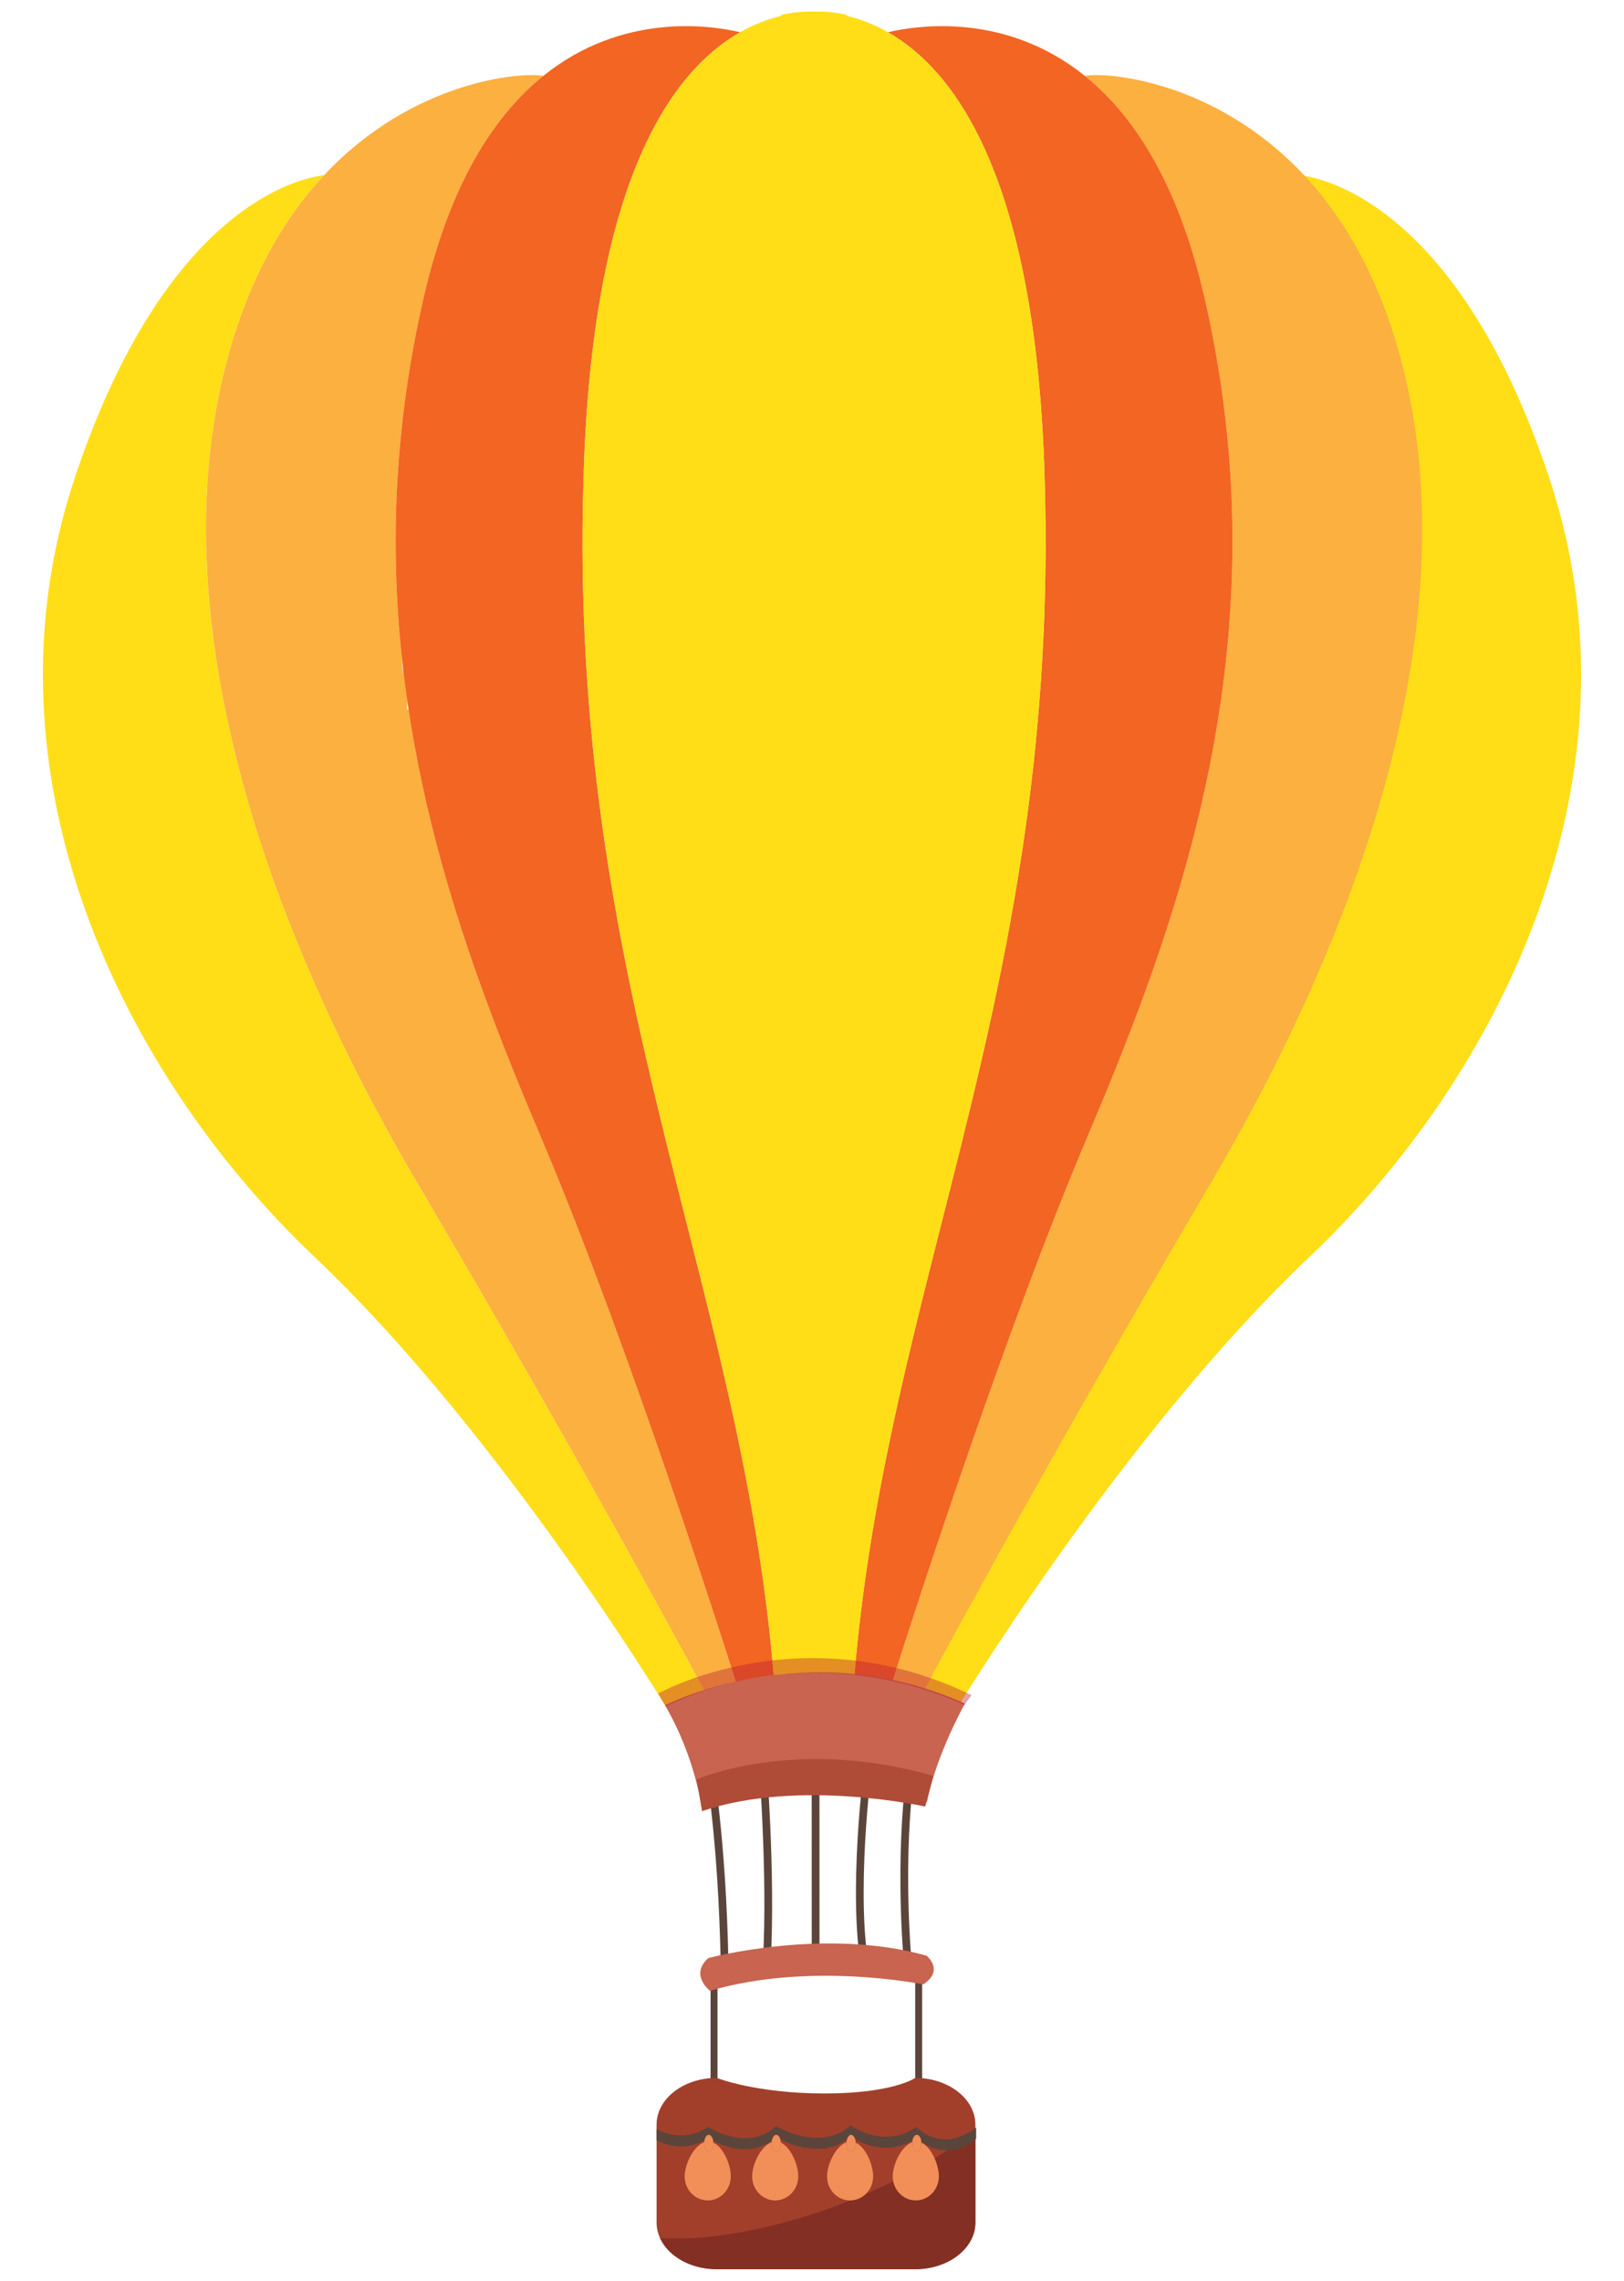 <?xml version="1.0" encoding="utf-8"?>
<!-- Generator: Adobe Illustrator 16.0.0, SVG Export Plug-In . SVG Version: 6.00 Build 0)  -->
<!DOCTYPE svg PUBLIC "-//W3C//DTD SVG 1.1//EN" "http://www.w3.org/Graphics/SVG/1.1/DTD/svg11.dtd">
<svg version="1.1" id="Layer_1" xmlns="http://www.w3.org/2000/svg" xmlns:xlink="http://www.w3.org/1999/xlink" x="0px" y="0px"
	 width="234px" height="328.589px" viewBox="0 0 234 328.589" enable-background="new 0 0 234 328.589" xml:space="preserve">
<g>
	<g>
		<rect x="102.383" y="282.847" fill="#5B453B" width="1.001" height="17.268"/>
		<rect x="131.869" y="282.847" fill="#5B453B" width="1.002" height="17.482"/>
		<path fill="#A23F2B" d="M140.543,320.201c0,3.717-3.879,6.729-8.665,6.729h-28.609c-4.785,0-8.664-3.012-8.664-6.729v-14.102
			c0-3.719,3.879-6.73,8.664-6.73c0,0,5.639,2.242,15.542,2.242c9.902,0,13.066-2.242,13.066-2.242c4.786,0,8.665,3.012,8.665,6.73
			V320.201z"/>
		<path fill="#842F24" d="M120.516,317.796c-7.29,2.736-17.591,5.24-25.425,4.611c1.178,2.631,4.39,4.521,8.179,4.521h28.609
			c4.786,0,8.665-3.012,8.665-6.729v-13.504C138.478,308.642,131.699,313.603,120.516,317.796z"/>
		<path fill="#5B453B" d="M94.605,306.74c0,0,3.658,2.242,7.423-0.32c0,0,5.594,3.738,9.789-0.107c0,0,6.349,3.846,10.759-0.105
			c0,0,4.733,3.525,9.467,0.213c0,0,3.443,3.953,8.607,0.105v1.604c-4.595,3.846-8.607-0.107-8.607-0.107
			c-4.733,3.313-9.467-0.211-9.467-0.211c-4.41,3.949-10.759,0.105-10.759,0.105c-4.195,3.844-9.789,0.105-9.789,0.105
			c-3.765,2.564-7.423,0.32-7.423,0.32V306.74z"/>
		<g>
			<path fill="#F28F58" d="M102.786,308.701c0.002,0.027,0.003,0.059,0.003,0.086c0,0.676-0.297,1.219-0.665,1.219
				c-0.367,0-0.664-0.543-0.664-1.219c0-0.051,0.003-0.1,0.006-0.15c-1.568,0.555-2.812,3.205-2.812,4.914
				c0,1.916,1.487,3.469,3.322,3.469c1.834,0,3.321-1.553,3.321-3.469C105.297,311.9,104.249,309.371,102.786,308.701z"/>
			<path fill="#F28F58" d="M102.124,310.005c0.368,0,0.665-0.543,0.665-1.219c0-0.027-0.001-0.059-0.003-0.086
				c-0.025-0.631-0.312-1.129-0.662-1.129c-0.338,0-0.617,0.465-0.658,1.064c-0.003,0.051-0.006,0.1-0.006,0.15
				C101.459,309.462,101.756,310.005,102.124,310.005z"/>
		</g>
		<g>
			<path fill="#F28F58" d="M112.507,308.701c0,0.027,0.002,0.059,0.002,0.086c0,0.676-0.298,1.219-0.664,1.219
				s-0.664-0.543-0.664-1.219c0-0.051,0.002-0.1,0.006-0.15c-1.569,0.555-2.811,3.205-2.811,4.914c0,1.916,1.487,3.469,3.321,3.469
				s3.322-1.553,3.322-3.469C115.02,311.9,113.971,309.371,112.507,308.701z"/>
			<path fill="#F28F58" d="M111.845,310.005c0.366,0,0.664-0.543,0.664-1.219c0-0.027-0.002-0.059-0.002-0.086
				c-0.024-0.631-0.312-1.129-0.662-1.129c-0.338,0-0.617,0.465-0.658,1.064c-0.004,0.051-0.006,0.1-0.006,0.15
				C111.181,309.462,111.479,310.005,111.845,310.005z"/>
		</g>
		<g>
			<path fill="#F28F58" d="M123.298,308.701c0,0.027,0.002,0.059,0.002,0.086c0,0.676-0.298,1.219-0.665,1.219
				c-0.365,0-0.663-0.543-0.663-1.219c0-0.051,0.002-0.1,0.006-0.15c-1.569,0.555-2.811,3.205-2.811,4.914
				c0,1.916,1.486,3.469,3.321,3.469s3.321-1.553,3.321-3.469C125.81,311.9,124.761,309.371,123.298,308.701z"/>
			<path fill="#F28F58" d="M122.635,310.005c0.367,0,0.665-0.543,0.665-1.219c0-0.027-0.002-0.059-0.002-0.086
				c-0.025-0.631-0.312-1.129-0.663-1.129c-0.338,0-0.616,0.465-0.657,1.064c-0.004,0.051-0.006,0.1-0.006,0.15
				C121.972,309.462,122.27,310.005,122.635,310.005z"/>
		</g>
		<g>
			<path fill="#F28F58" d="M132.766,308.701c0.001,0.027,0.002,0.059,0.002,0.086c0,0.676-0.298,1.219-0.665,1.219
				c-0.366,0-0.664-0.543-0.664-1.219c0-0.051,0.002-0.1,0.005-0.15c-1.569,0.555-2.81,3.205-2.81,4.914
				c0,1.916,1.487,3.469,3.32,3.469c1.836,0,3.323-1.553,3.323-3.469C135.277,311.9,134.228,309.371,132.766,308.701z"/>
			<path fill="#F28F58" d="M132.103,310.005c0.367,0,0.665-0.543,0.665-1.219c0-0.027-0.001-0.059-0.002-0.086
				c-0.026-0.631-0.313-1.129-0.663-1.129c-0.339,0-0.617,0.465-0.659,1.064c-0.003,0.051-0.005,0.1-0.005,0.15
				C131.438,309.462,131.736,310.005,132.103,310.005z"/>
		</g>
	</g>
	<path fill="#FFDE17" d="M101.906,244.388c0,0-16.033-30.182-41.085-72.771c-0.214-0.365-0.427-0.727-0.643-1.094
		c-10.05-17.066-18.148-34.581-23.47-51.747c-5.304-17.108-7.846-33.868-6.808-49.487c0.555-8.35,2.129-16.375,4.856-23.951
		c3.112-8.644,7.335-15.176,11.94-20.1c-3.432,0.398-22.846,4.373-35.922,43.603c-0.05,0.149-0.095,0.299-0.145,0.448
		c-5.519,16.847-5.575,33.685-1.962,49.487c4.561,19.954,14.967,38.256,27.605,52.841c2.909,3.357,5.936,6.521,9.036,9.459
		c27.339,25.9,51.8,66.67,51.8,66.67s4.289,0.287,6.31-2.264C102.56,245.007,101.906,244.388,101.906,244.388z"/>
	<path fill="#FFDE17" d="M223.369,69.289c-0.049-0.149-0.094-0.299-0.144-0.448c-13.077-39.229-32.489-43.204-35.922-43.603
		c4.605,4.924,8.828,11.456,11.939,20.1c2.728,7.576,4.302,15.602,4.857,23.951c1.037,15.619-1.504,32.379-6.808,49.487
		c-5.322,17.166-13.42,34.681-23.47,51.747c-0.216,0.367-0.429,0.729-0.644,1.094c-25.052,42.59-41.084,72.771-41.084,72.771
		s-0.655,0.619-1.514,1.094c2.021,2.551,6.309,2.264,6.309,2.264s24.462-40.77,51.801-66.67c3.101-2.938,6.127-6.102,9.035-9.459
		c12.64-14.585,23.046-32.887,27.606-52.841C228.944,102.973,228.888,86.135,223.369,69.289z"/>
	<path fill="#FBB040" d="M29.769,71.839c-0.093,2.236-0.115,4.496-0.067,6.775l0.125,3.402c0.117,2.314,0.304,4.648,0.556,6.998
		l0.408,3.403c0.283,2.118,0.617,4.249,1.001,6.392l0.349,1.903l0.247,1.216c0.099,0.489,0.198,0.979,0.3,1.467l0.761,3.402
		c0.929,3.967,2.015,7.961,3.261,11.978c5.321,17.166,13.42,34.681,23.47,51.747c0.216,0.367,0.429,0.729,0.643,1.094
		c25.052,42.59,41.085,72.771,41.085,72.771s0.654,0.619,1.514,1.094c1.335,0.738,3.162,1.133,3.79-1.68
		c-0.598-0.465-0.986-0.854-0.986-0.854s-12.602-40.242-25.079-71.332c-1.077-2.682-2.153-5.295-3.218-7.808
		c-5.703-13.442-11.666-28.442-15.757-45.033c-0.181-0.729-0.352-1.464-0.526-2.201l-0.768-3.401
		c-0.119-0.557-0.232-1.118-0.348-1.678l-0.667-3.402c-0.36-1.939-0.691-3.9-0.991-5.881h-0.099h-0.112v-1.414
		c-0.227-1.59-0.429-3.193-0.612-4.811v1.379l-0.217-3.402c-0.228-2.268-0.409-4.561-0.545-6.877l-0.159-3.402
		c-0.075-2.064-0.108-4.15-0.102-6.255l0.051-3.401c0.04-1.57,0.096-3.148,0.187-4.74c0.486-8.625,1.718-17.566,3.876-26.828
		c3.809-16.346,10.243-25.967,17.148-31.528c-3.272-0.596-18.887,0.722-31.588,14.306c-4.605,4.924-8.829,11.456-11.94,20.1
		c-2.727,7.576-4.301,15.602-4.856,23.951"/>
	<path fill="#FBB040" d="M204.696,69.289c-0.555-8.35-2.13-16.375-4.857-23.951c-3.111-8.644-7.334-15.176-11.939-20.1
		c-12.702-13.583-28.314-14.901-31.587-14.306c6.904,5.562,13.339,15.183,17.146,31.528c2.158,9.262,3.39,18.203,3.876,26.828
		c1.009,17.844-1.17,34.329-4.908,49.487c-4.091,16.591-10.053,31.591-15.755,45.033c-1.066,2.512-2.143,5.126-3.219,7.808
		c-12.479,31.09-25.08,71.332-25.08,71.332s-0.39,0.389-0.987,0.854c0.628,2.813,2.456,2.418,3.791,1.68
		c0.857-0.477,1.514-1.094,1.514-1.094s16.033-30.182,41.085-72.771c0.215-0.365,0.428-0.727,0.644-1.094
		c10.049-17.066,18.147-34.581,23.471-51.747C203.192,101.667,205.735,84.908,204.696,69.289z"/>
	<path fill="#F26522" d="M111.499,241.509c-2.061-24.939-7.93-46.955-13.726-69.893c-4.204-16.639-8.366-33.766-11.013-52.841
		c-2.086-15.042-3.226-31.298-2.693-49.487c0.027-0.945,0.056-1.892,0.094-2.846c1.569-40.811,12.697-56.221,22.491-61.799
		c-4.264-1.004-16.956-2.903-28.366,6.288c-6.905,5.562-13.34,15.183-17.148,31.528c-2.158,9.262-3.39,18.203-3.876,26.828
		c-1.008,17.844,1.17,34.329,4.908,49.487c4.091,16.591,10.054,31.591,15.757,45.033c1.064,2.512,2.141,5.126,3.218,7.808
		c12.478,31.09,25.079,71.332,25.079,71.332s0.389,0.389,0.986,0.854c1.534,1.193,4.447,2.893,5.731-0.143
		C112.04,242.656,111.499,241.509,111.499,241.509z"/>
	<path fill="#F26522" d="M177.335,69.289c-0.486-8.625-1.718-17.566-3.876-26.828c-3.808-16.346-10.242-25.967-17.146-31.528
		c-11.411-9.191-24.104-7.292-28.367-6.288c9.793,5.578,20.921,20.988,22.491,61.799c0.037,0.954,0.065,1.9,0.093,2.846
		c0.531,18.189-0.608,34.445-2.694,49.487c-2.645,19.075-6.807,36.202-11.012,52.841c-5.795,22.938-11.665,44.953-13.727,69.893
		c0,0-0.54,1.146-1.442,2.15c1.286,3.035,4.198,1.336,5.731,0.143c0.598-0.465,0.987-0.854,0.987-0.854s12.602-40.242,25.08-71.332
		c1.076-2.682,2.152-5.295,3.219-7.808c5.702-13.442,11.664-28.442,15.755-45.033C176.165,103.618,178.344,87.132,177.335,69.289z"
		/>
	<path fill="#FFDE17" d="M150.529,69.289c-0.027-0.945-0.056-1.892-0.093-2.846c-1.57-40.811-12.698-56.221-22.491-61.799
		c-2.063-1.176-4.066-1.914-5.91-2.363c0.006-0.036,0.011-0.074,0.018-0.11c0,0-1.86-0.558-4.756-0.507
		c-2.892-0.051-4.752,0.507-4.752,0.507c0.005,0.036,0.011,0.074,0.017,0.11c-1.844,0.449-3.846,1.188-5.909,2.363
		c-9.794,5.578-20.922,20.988-22.491,61.799c-0.038,0.954-0.066,1.9-0.094,2.846c-0.532,18.189,0.607,34.445,2.693,49.487
		c2.646,19.075,6.809,36.202,11.013,52.841c5.796,22.938,11.665,44.953,13.726,69.893c0,0,0.541,1.146,1.442,2.15
		c1.053,1.17,2.599,2.146,4.358,0.879c1.759,1.268,3.303,0.291,4.355-0.879c0.902-1.004,1.442-2.15,1.442-2.15
		c2.062-24.939,7.932-46.955,13.727-69.893c4.205-16.639,8.367-33.766,11.012-52.841C149.921,103.734,151.061,87.478,150.529,69.289
		z"/>
	<g>
		<g>
			<path fill="#5B453B" d="M104.408,283.601c-0.303,0-0.553-0.244-0.559-0.549c-0.353-18.469-2.279-28.797-2.299-28.898
				c-0.057-0.305,0.143-0.598,0.445-0.654c0.306-0.055,0.596,0.141,0.655,0.445c0.019,0.104,1.961,10.514,2.316,29.086
				c0.006,0.309-0.239,0.564-0.549,0.57C104.415,283.601,104.412,283.601,104.408,283.601z"/>
			<path fill="#5B453B" d="M110.497,282.958c-0.011,0-0.021,0-0.031-0.002c-0.309-0.016-0.545-0.279-0.528-0.588
				c0.677-12.215-0.573-28.74-0.743-29.719c-0.072-0.275,0.074-0.564,0.345-0.664c0.29-0.107,0.612,0.039,0.72,0.326
				c0.167,0.449,1.485,17.666,0.796,30.119C111.038,282.728,110.792,282.958,110.497,282.958z"/>
			<path fill="#5B453B" d="M117.522,282.076c-0.31,0-0.56-0.25-0.56-0.561l-0.009-29.496c0-0.309,0.25-0.559,0.559-0.559l0,0
				c0.31,0,0.56,0.25,0.56,0.559l0.01,29.496C118.082,281.824,117.831,282.076,117.522,282.076L117.522,282.076z"/>
			<path fill="#5B453B" d="M124.371,282.144c-0.276,0-0.518-0.205-0.554-0.488c-1.462-11.414,0.814-29.174,1.129-29.688
				c0.163-0.264,0.507-0.348,0.77-0.186c0.236,0.145,0.326,0.438,0.226,0.684c-0.313,1.189-2.432,17.99-1.016,29.047
				c0.04,0.307-0.176,0.588-0.481,0.627C124.419,282.144,124.396,282.144,124.371,282.144z"/>
			<path fill="#5B453B" d="M130.688,282.021c-0.29,0-0.535-0.225-0.557-0.52c-1.28-18.152,0.944-29.051,0.968-29.158
				c0.063-0.301,0.354-0.5,0.662-0.432c0.301,0.061,0.495,0.357,0.433,0.66c-0.024,0.107-2.215,10.871-0.946,28.852
				c0.021,0.309-0.21,0.576-0.52,0.596C130.715,282.021,130.701,282.021,130.688,282.021z"/>
		</g>
		<path fill="#C8644F" d="M95.824,245.695c0,0,20.305-10.541,43.212-0.26c0,0-4.165,7.42-5.467,14.188
			c0,0-18.743-3.514-32.409,1.303C101.161,260.925,100.379,253.505,95.824,245.695z"/>
		<path fill="#AF4C38" d="M100.379,256.369c0,0,14.057-6.248,34.1-0.521l-1.17,4.428c0,0-18.137-4.076-32.149,0.65L100.379,256.369z
			"/>
		<path opacity="0.4" fill="#BA1A35" d="M94.83,243.994c0,0,20.689-11.631,45.166,0.225l-1.037,1.443c0,0-20.507-10.639-43.046,0.18
			L94.83,243.994z"/>
		<path fill="#C8644F" d="M102.075,282.101c0,0,16.687-4.488,31.419-0.344c0,0,2.647,2.072-0.46,4.143
			c0,0-16.229-3.336-30.732,0.922C102.302,286.822,99.31,284.519,102.075,282.101z"/>
	</g>
</g>
</svg>
